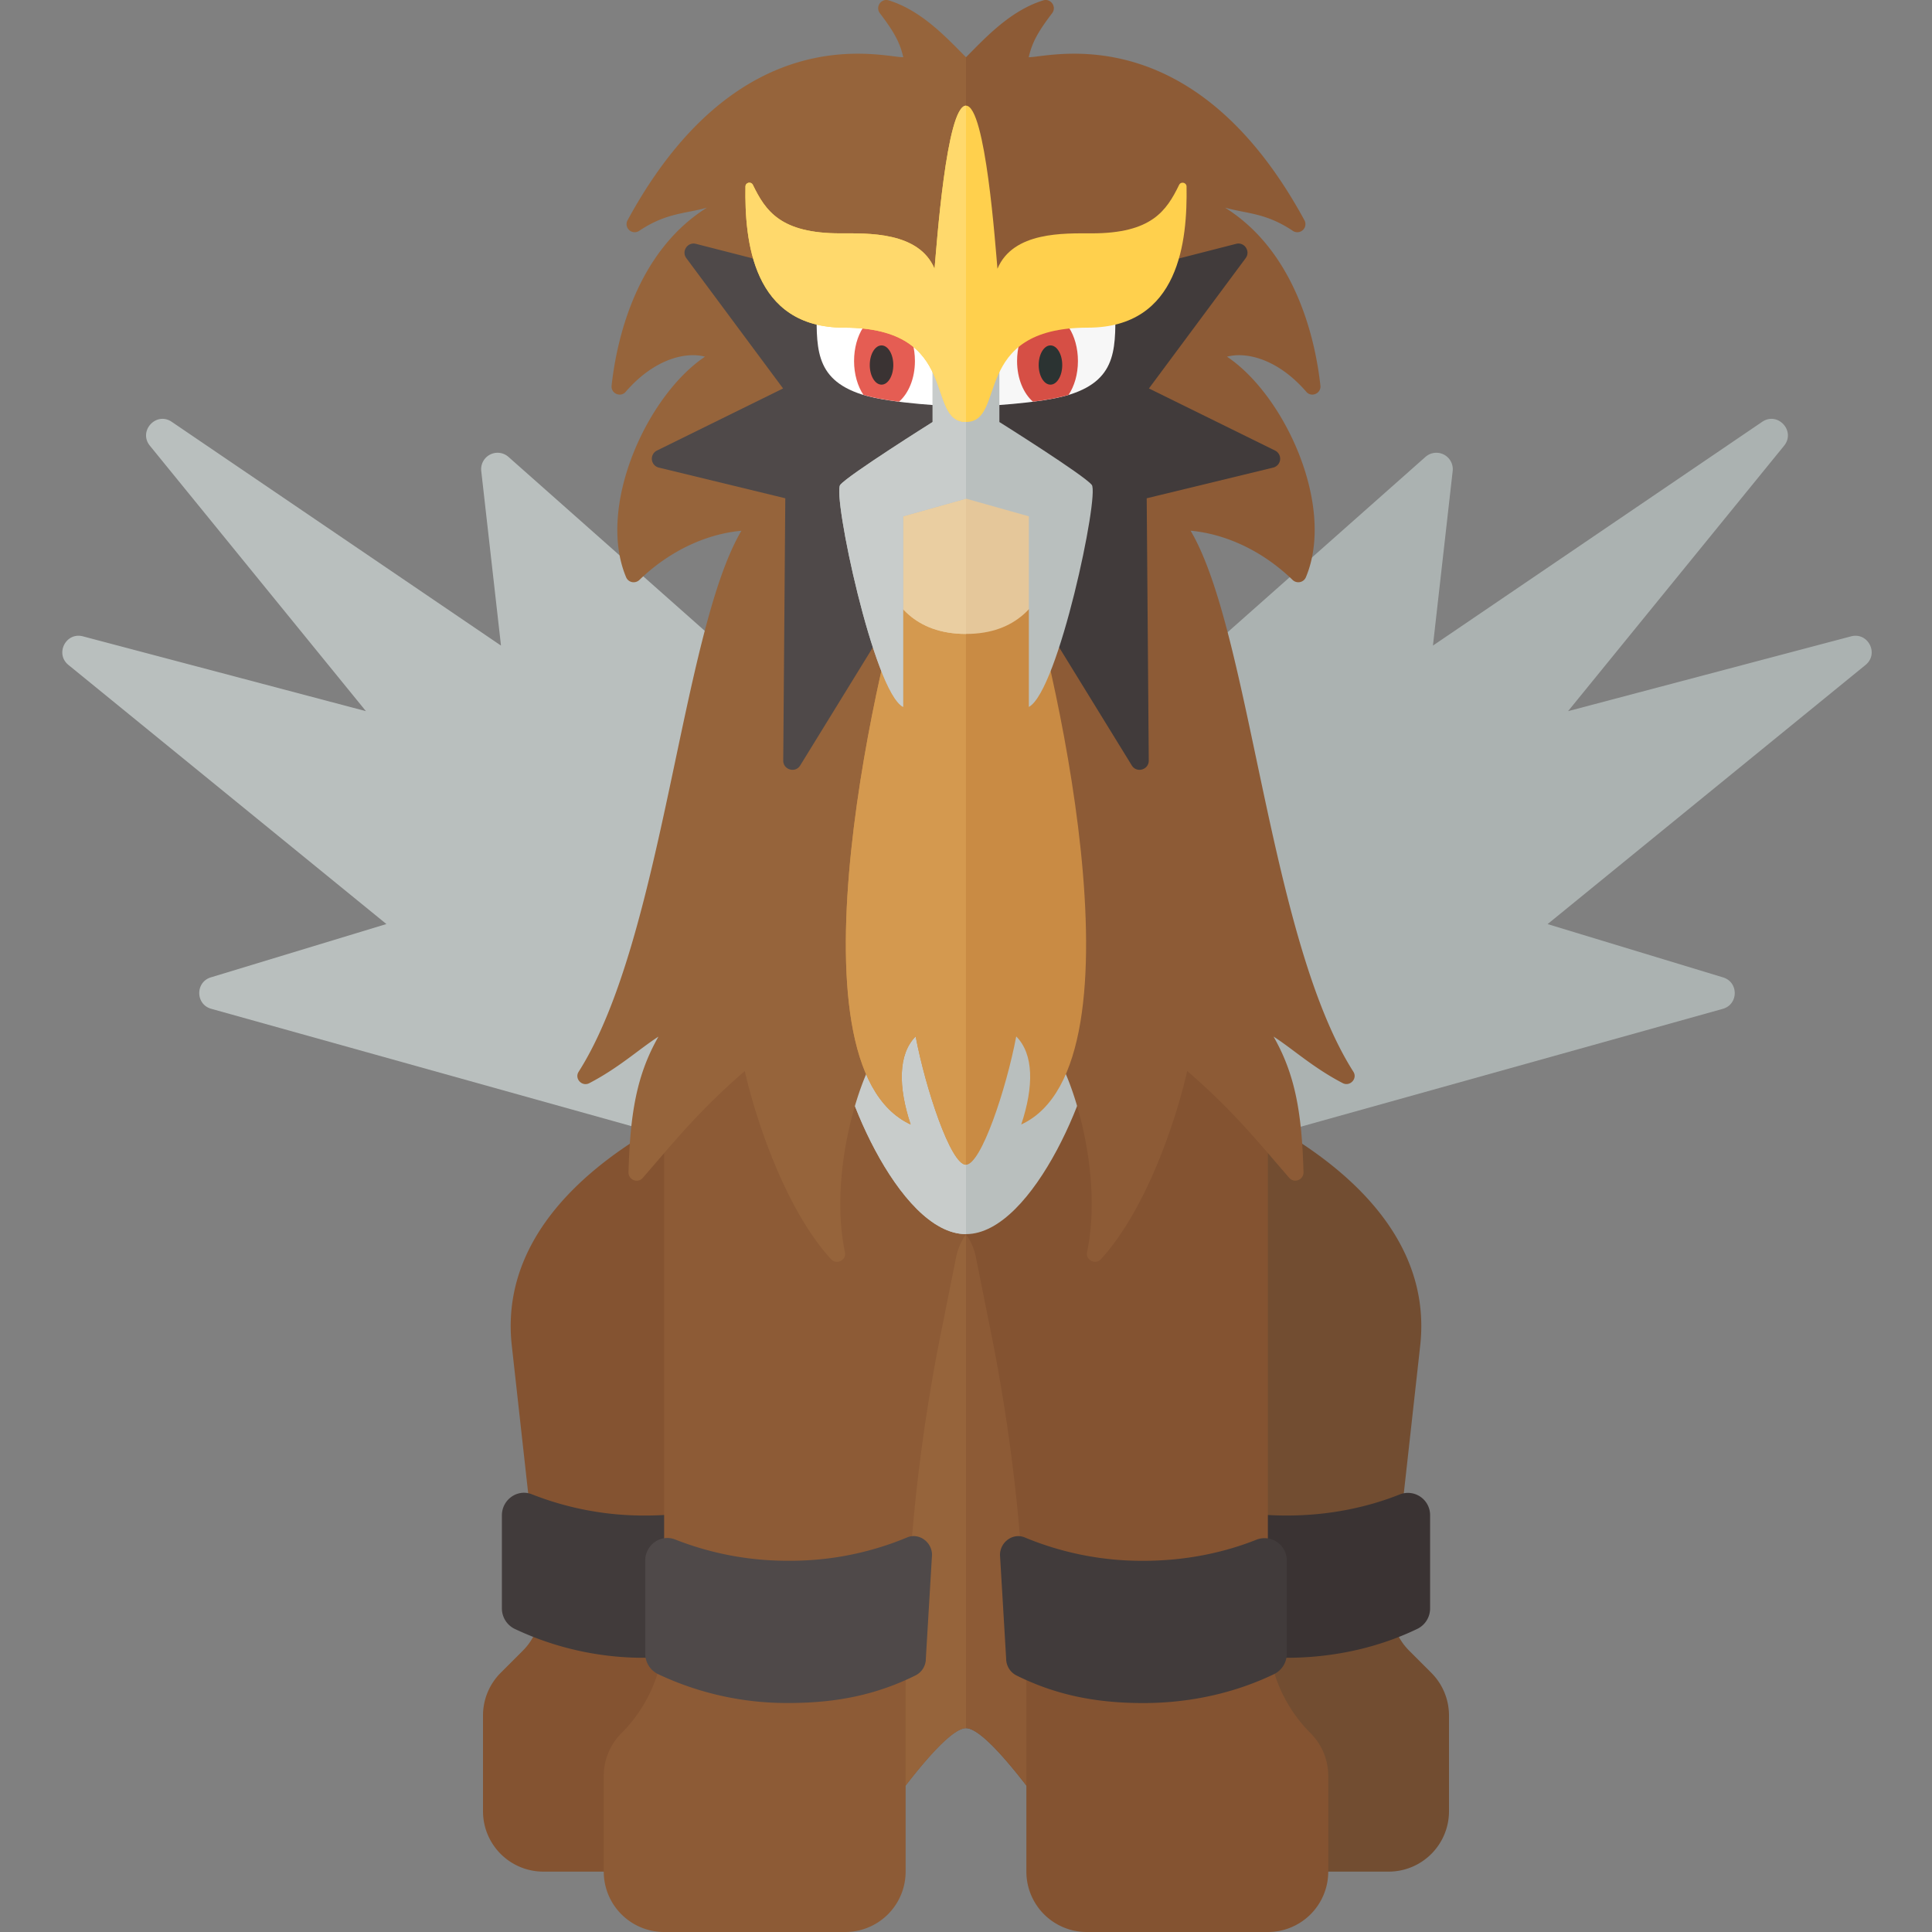 <svg xmlns="http://www.w3.org/2000/svg" width="32" height="32"><rect width="100%" height="100%" fill="#808080" stroke="none"/><path fill="#B9BFBE" d="M13.25 11.846L8.421 7.567a.272.272 0 00-.45.234l.327 2.892-5.453-3.706c-.258-.176-.56.153-.362.396l3.578 4.396-4.687-1.239c-.282-.075-.467.288-.241.473L6.4 15.305l-2.907.883c-.26.079-.256.448.006.521l9.548 2.666.203-7.529z"/><path fill="#ABB2B1" d="M18.782 11.846l4.829-4.279a.272.272 0 01.45.234l-.327 2.892 5.453-3.706c.259-.176.56.153.363.396l-3.578 4.396 4.687-1.239c.282-.075.467.288.241.473l-5.267 4.293 2.907.883c.26.079.256.448-.006.521l-9.548 2.666-.204-7.53z"/><path fill="#845331" d="M16 20l-3.814-1.954c-1.936.766-3.94 2.164-3.709 4.242l.47 4.234a1 1 0 01-.287.818l-.367.367a1 1 0 00-.293.707V30a1 1 0 001 1h5s1.521-2.376 2-2.376V20z"/><path fill="#96643B" d="M14.375 30.188h.175c.485-.689 1.159-1.564 1.45-1.564V20l-1.625-.406v10.594z"/><path fill="#413B3B" d="M14.594 24.677c0 1.536-1.749 2.781-3.906 2.781a4.99 4.99 0 01-2.168-.481.377.377 0 01-.207-.341v-1.537c0-.26.258-.445.499-.348a5.058 5.058 0 001.876.351c1.563 0 2.902-.658 3.526-1.603.237.359.38.755.38 1.178z"/><path fill="#8D5B36" d="M16 10.168a6 6 0 00-5 5.915v10.919a2.41 2.41 0 01-.706 1.704l-.001.001a1 1 0 00-.293.707V31a1 1 0 001 1h3a1 1 0 001-1v-3.029c0-1.976.195-3.946.583-5.883l.257-1.283a.985.985 0 01.161-.363V10.168z"/><path fill="#4F4949" d="M15.024 25.465c.197-.083.413.076.413.289l-.102 1.715a.31.31 0 01-.169.28c-.628.311-1.281.458-2.104.458a4.986 4.986 0 01-2.168-.481.377.377 0 01-.207-.341v-1.537c0-.26.258-.445.499-.348a5.058 5.058 0 001.876.351 5.01 5.01 0 001.962-.386z"/><path fill="#724D31" d="M16 20l3.814-1.954c1.936.766 3.94 2.164 3.709 4.242l-.47 4.234a1 1 0 00.287.818l.367.367a1 1 0 01.293.707V30a1 1 0 01-1 1h-5s-1.521-2.376-2-2.376V20z"/><path fill="#8D5B36" d="M17.625 30.188h-.175c-.485-.689-1.159-1.564-1.45-1.564V20l1.625-.406v10.594z"/><path fill="#3A3333" d="M17.786 23.499c.624.945 1.963 1.603 3.526 1.603.683 0 1.321-.129 1.876-.351a.368.368 0 01.499.348v1.537a.377.377 0 01-.207.341c-.621.3-1.362.481-2.168.481-2.157 0-3.906-1.245-3.906-2.781 0-.423.143-.819.38-1.178z"/><path fill="#845331" d="M16 10.168a6 6 0 015 5.915v10.919c0 .639.254 1.252.706 1.704l.001.001a1 1 0 01.293.707V31a1 1 0 01-1 1h-3a1 1 0 01-1-1v-3.029c0-1.976-.195-3.946-.583-5.883l-.257-1.283a.985.985 0 00-.161-.363V10.168z"/><path fill="#B9BFBE" d="M16 17h-2.167c0 .875 1.042 3.441 2.167 3.441s2.167-2.566 2.167-3.441H16z"/><path fill="#413B3B" d="M18.938 25.852c.683 0 1.32-.129 1.876-.351a.368.368 0 01.499.348v1.537a.375.375 0 01-.207.341c-.621.3-1.362.481-2.168.481-.823 0-1.476-.147-2.104-.458a.312.312 0 01-.169-.28l-.102-1.715c0-.214.216-.373.413-.289a5.046 5.046 0 001.962.386z"/><path fill="#C8CCCB" d="M13.833 17c0 .875 1.042 3.441 2.167 3.441V17h-2.167z"/><path fill="#96643B" d="M16 .948c-.305-.305-.726-.771-1.28-.942-.125-.038-.226.107-.147.212.239.314.334.491.388.73-.35 0-2.721-.694-4.566 2.699a.134.134 0 00.194.175c.451-.301.767-.281 1.121-.383-1.152.72-1.492 2.142-1.58 2.949-.014.129.148.2.233.102.478-.553 1.003-.666 1.314-.582-.955.637-1.8 2.474-1.307 3.652.038.09.151.112.221.045.512-.494 1.124-.763 1.689-.814-.997 1.689-1.294 6.759-2.696 8.961-.073.114.056.251.176.189.493-.256.833-.571 1.146-.771-.359.629-.469 1.266-.496 2.247-.003.126.154.188.236.093.509-.584.914-1.099 1.69-1.77.194.852.689 2.308 1.429 3.117.09.098.258.015.23-.116-.281-1.346.27-3.046.631-3.437.134.402.871-.991 1.374-.991V.948z"/><path fill="#4F4949" d="M16 5.184v3.031l-2.746 4.463c-.08.131-.282.073-.281-.081l.034-4.344-2.094-.508a.151.151 0 01-.031-.283l2.088-1.028-1.602-2.158c-.085-.115.021-.273.159-.237L16 5.184z"/><path fill="#FFF" d="M13.527 5.004c0 .716-.065 1.269.749 1.53.49.157 1.53.195 1.53.195l-.066-1.432-2.213-.293z"/><path fill="#E55D53" d="M14.891 6.653c.154-.134.263-.379.263-.673 0-.431-.226-.781-.504-.781s-.504.35-.504.781c0 .22.06.418.155.56.16.049.373.086.59.113z"/><ellipse fill="#3A3333" cx="14.601" cy="6.046" rx=".195" ry=".325"/><path fill="#8D5B36" d="M16 .948c.305-.305.726-.771 1.28-.942.125-.038.226.107.147.212-.239.314-.334.491-.388.73.35 0 2.721-.694 4.566 2.699a.134.134 0 01-.194.175c-.451-.301-.767-.282-1.121-.383 1.152.72 1.492 2.142 1.58 2.949.014.129-.148.2-.233.102-.478-.553-1.003-.666-1.314-.582.955.637 1.8 2.474 1.307 3.652a.136.136 0 01-.221.045c-.512-.495-1.124-.763-1.689-.815.997 1.689 1.294 6.759 2.696 8.961.073.114-.056.251-.176.189-.493-.256-.833-.571-1.146-.771.359.629.469 1.266.496 2.247.003.126-.154.188-.236.093-.509-.584-.914-1.099-1.69-1.77-.194.852-.689 2.308-1.429 3.117-.09.098-.258.015-.23-.116.281-1.346-.27-3.046-.631-3.437-.134.402-.871-.928-1.374-.928V.948z"/><path fill="#C98B44" d="M16.917 9.292h-1.834c-.458 1.333-2.167 8.333 0 9.333-.208-.625-.208-1.167.083-1.458.167.875.583 2.125.833 2.125s.667-1.25.833-2.125c.292.292.292.833.083 1.458 2.168-1 .46-8 .002-9.333z"/><path fill="#413B3B" d="M16 5.184v3.031l2.746 4.463c.08.131.282.073.281-.081l-.034-4.344 2.094-.508a.151.151 0 00.031-.283L19.03 6.434l1.602-2.158c.085-.115-.021-.273-.159-.237L16 5.184z"/><path fill="#F7F7F7" d="M18.473 5.004c0 .716.065 1.269-.749 1.53-.49.157-1.53.195-1.53.195l.065-1.432 2.214-.293z"/><path fill="#D64F45" d="M17.109 6.653c-.154-.134-.263-.379-.263-.673 0-.431.226-.781.504-.781s.504.35.504.781c0 .22-.06.418-.155.56-.16.049-.373.086-.59.113z"/><ellipse fill="#2B3332" cx="17.399" cy="6.046" rx=".195" ry=".325"/><path fill="#D4994F" d="M15.083 9.292c-.458 1.333-2.167 8.333 0 9.333-.208-.625-.208-1.167.083-1.458.167.875.583 2.125.833 2.125v-10h-.916z"/><path fill="#E5C79A" d="M17.5 8.469l-1.5-1-1.5 1S14.312 10.5 16 10.5c1.687 0 1.5-2.031 1.5-2.031z"/><path fill="#EACEA1" d="M16 7.469l-1.5 1S14.312 10.5 16 10.5V7.469z"/><path fill="#B9BFBE" d="M18.083 8.031c-.13-.163-1.53-1.041-1.53-1.041V5.981c-.26-.261-.553-.033-.553-.033s-.293-.228-.553.033V6.99s-1.399.879-1.53 1.041.553 3.417 1.041 3.677V8.552L16 8.259l1.041.293v3.157c.489-.261 1.172-3.515 1.042-3.678z"/><path fill="#C8CCCB" d="M15.447 5.981V6.99s-1.399.879-1.53 1.041.553 3.417 1.041 3.678V8.552L16 8.259V5.948s-.293-.228-.553.033z"/><path fill="#FFD04D" d="M19.53 3.062c-.21.43-.456.803-1.447.803-.456 0-1.302-.033-1.562.586-.033-.358-.196-2.701-.521-2.701s-.488 2.343-.521 2.701c-.26-.618-1.107-.586-1.562-.586-.991 0-1.237-.373-1.447-.803-.03-.061-.122-.041-.123.027-.014.883.109 2.338 1.635 2.338 1.953 0 1.334 1.562 2.018 1.562s.065-1.562 2.018-1.562c1.526 0 1.649-1.455 1.635-2.338-.001-.067-.093-.088-.123-.027z"/><path fill="#FFD96C" d="M12.47 3.062c-.03-.061-.122-.041-.123.027-.014.883.109 2.338 1.635 2.338 1.953 0 1.334 1.562 2.018 1.562V1.75c-.325 0-.488 2.343-.521 2.701-.26-.618-1.107-.586-1.562-.586-.991 0-1.237-.372-1.447-.803z"/></svg>